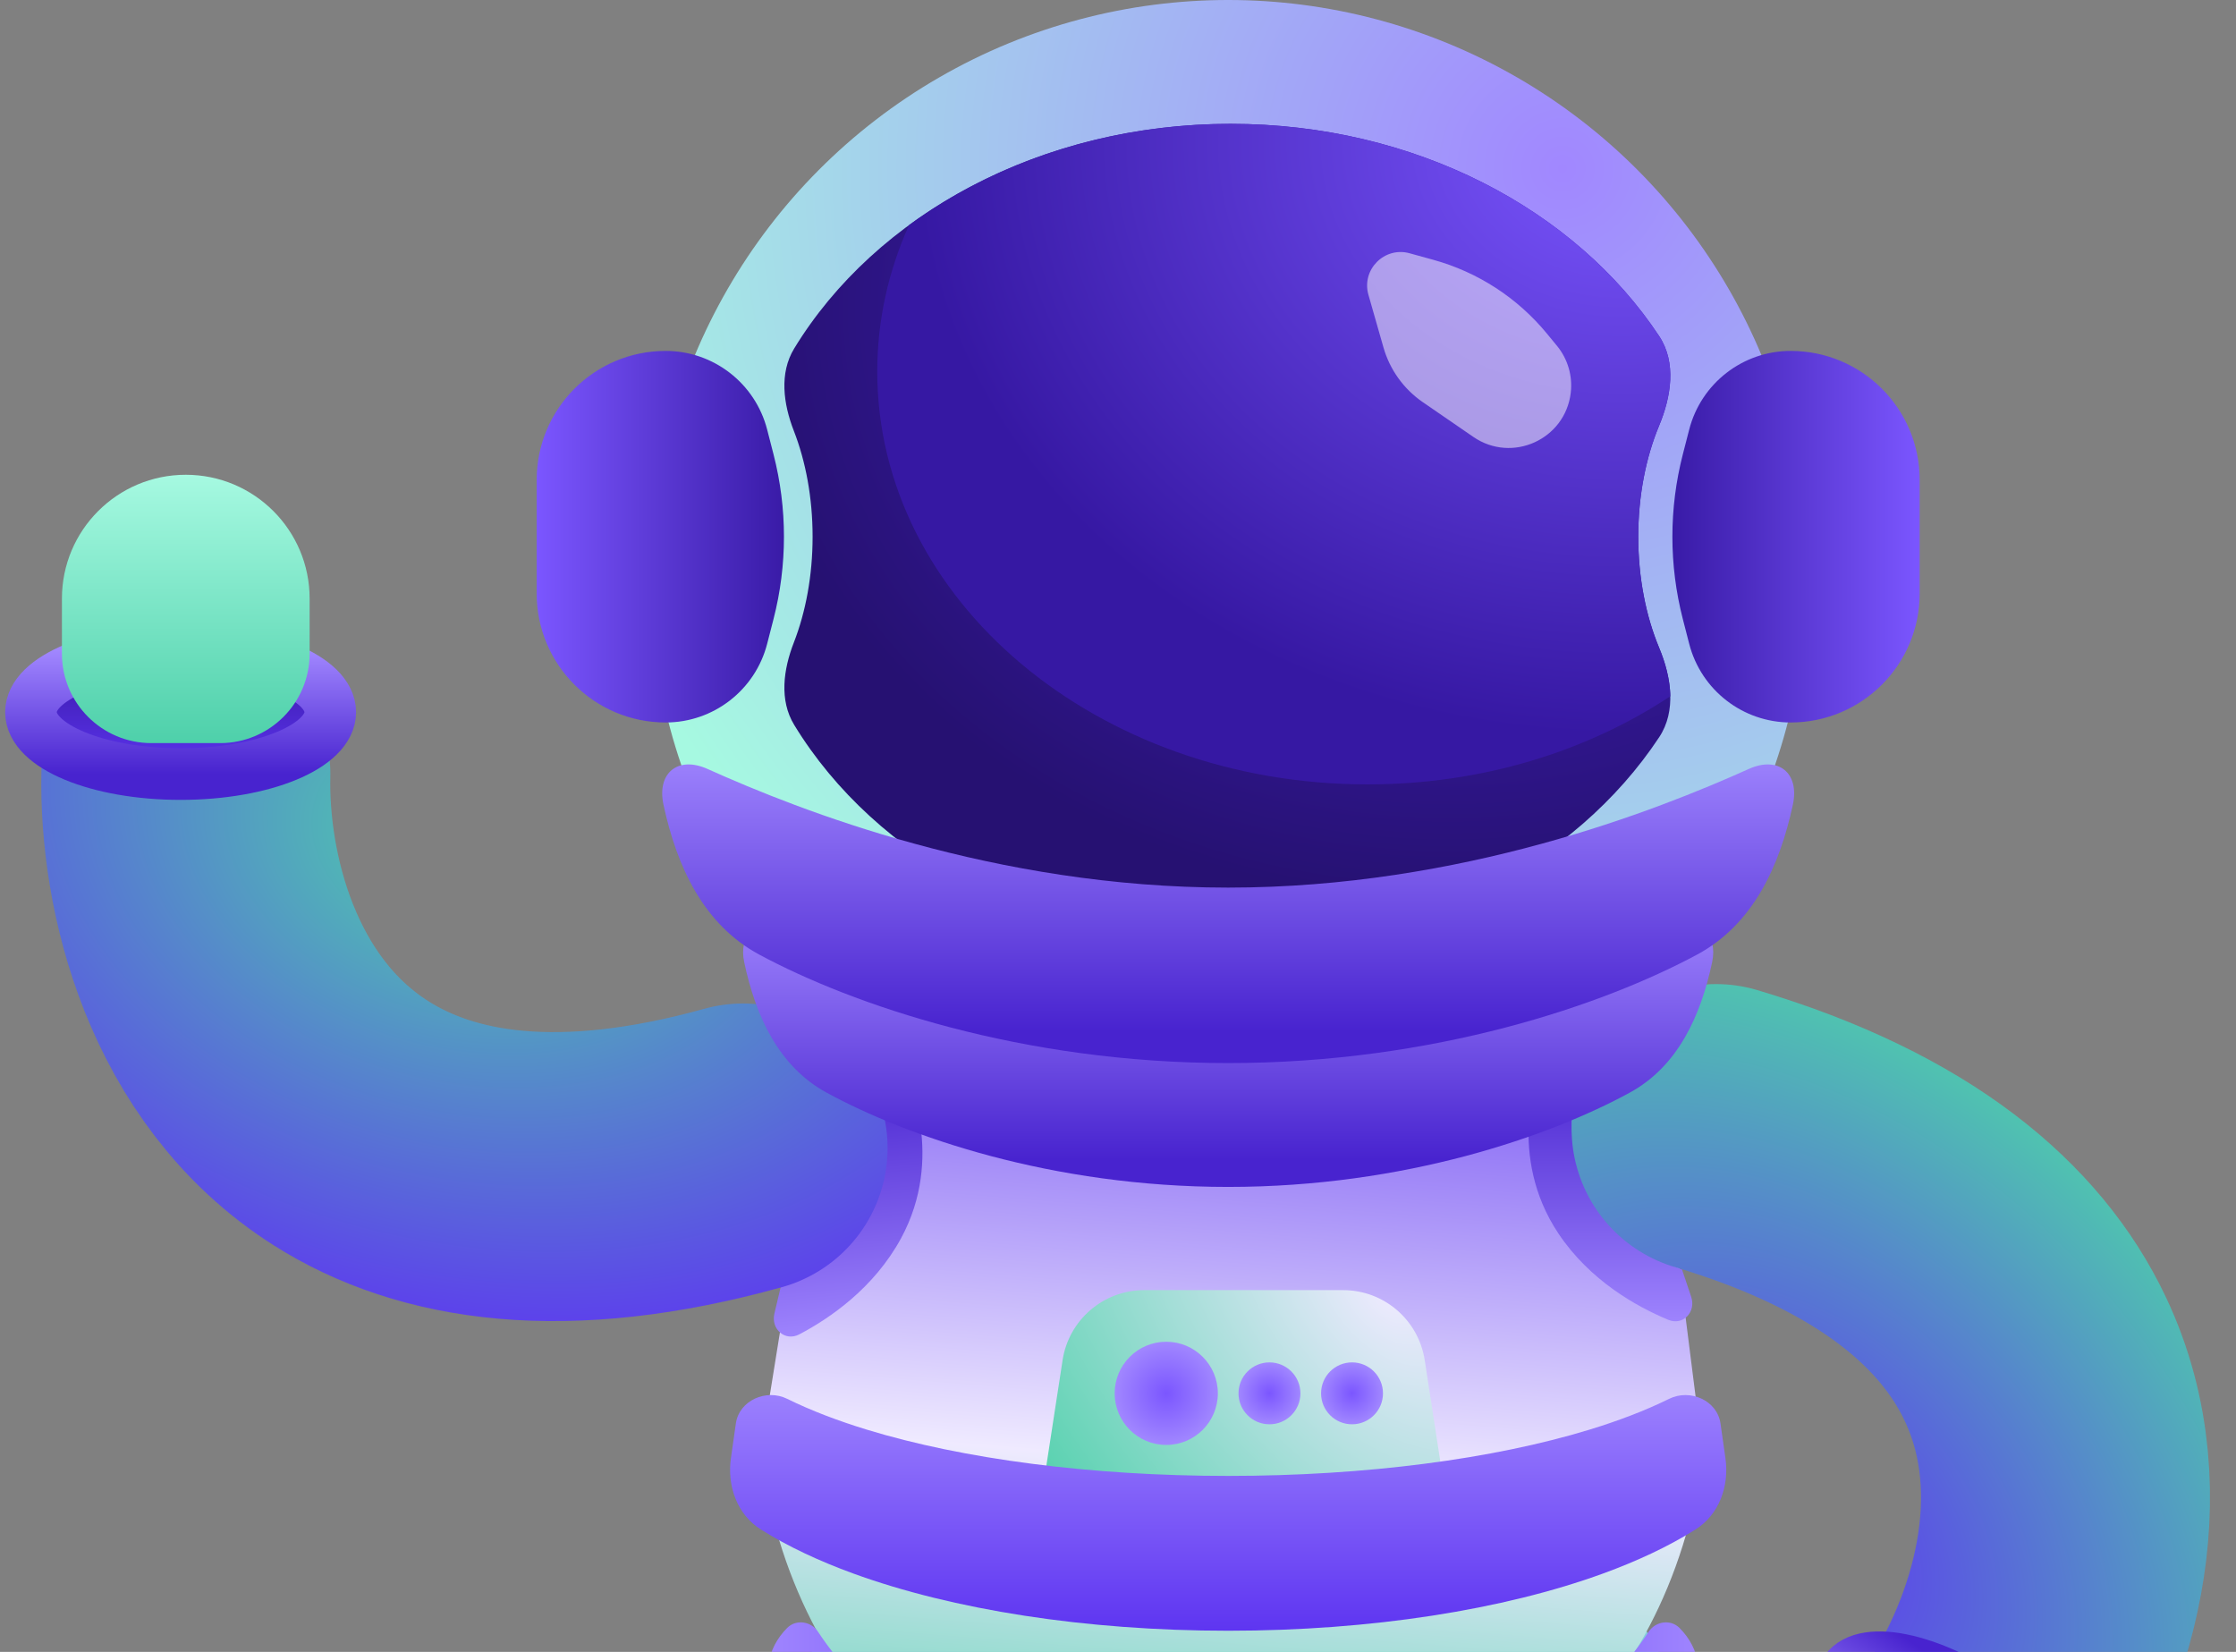 <svg xmlns="http://www.w3.org/2000/svg" fill="none" viewBox="0 0 216.65 160.05" style="max-height: 500px" width="216.65" height="160.05">
<rect x="0" y="0" width="216.65" height="160.05" fill="#808080" stroke="none"/>
<path fill="url(#paint0_linear_156_1186)" d="M114.511 257.197C116.227 263.599 112.428 270.179 106.026 271.894C99.624 273.609 93.044 269.81 91.329 263.409L89.949 258.257C88.71 253.634 91.454 248.881 96.077 247.643L102.517 245.917C107.14 244.678 111.892 247.422 113.131 252.045L114.511 257.197Z"/>
<path fill="url(#paint1_linear_156_1186)" d="M139.671 248.38C136.077 253.949 128.65 255.55 123.081 251.956C117.513 248.363 115.911 240.935 119.505 235.367L122.397 230.886C124.992 226.864 130.356 225.707 134.378 228.303L139.98 231.917C144.001 234.513 145.158 239.877 142.562 243.899L139.671 248.38Z"/>
<ellipse stroke-width="5" stroke="url(#paint3_linear_156_1186)" fill="url(#paint2_linear_156_1186)" transform="rotate(165 100.558 249.548)" ry="6" rx="14.5" cy="249.548" cx="100.558"/>
<ellipse stroke-width="5" stroke="url(#paint5_linear_156_1186)" fill="url(#paint4_linear_156_1186)" transform="rotate(-147.165 135.968 232.903)" ry="6" rx="14.5" cy="232.903" cx="135.968"/>
<path stroke-linecap="round" stroke-width="40" stroke="url(#paint6_radial_156_1186)" d="M143.25 221.501L149.186 215.485C156.759 207.812 158.286 196.03 152.919 186.68L131.577 149.5H105.077L89.675 184.738C87.613 189.455 87.123 194.71 88.276 199.727L96.5 235.501"/>
<path fill="url(#paint7_linear_156_1186)" d="M80.578 98H159.578L164.571 137.541C164.902 140.161 164.778 142.818 164.206 145.396C153.621 193.098 85.76 193.491 74.607 145.919C73.923 143.001 73.816 139.978 74.292 137.02L80.578 98Z"/>
<path fill="url(#paint8_linear_156_1186)" d="M162.973 123C150.973 118.6 151.656 107.833 152.99 103L149 104C149 104 145.989 112 150.989 119.5C154.034 124.067 158.563 126.595 161.638 127.873C163.076 128.471 164.357 127.118 163.861 125.642L162.973 123Z"/>
<path fill="url(#paint9_linear_156_1186)" d="M75.679 124.551C87.234 119.087 85.583 108.426 83.819 103.733L87.883 104.369C87.883 104.369 91.603 112.065 87.299 119.985C84.678 124.808 80.396 127.734 77.448 129.284C76.07 130.009 74.672 128.777 75.033 127.263L75.679 124.551Z"/>
<circle fill="url(#paint10_radial_156_1186)" r="56" cy="56" cx="119"/>
<path stroke-linecap="round" stroke-width="28" stroke="url(#paint11_radial_156_1186)" d="M18.01 75C17.781 85.354 21.419 100.836 34 108.822C42.294 114.087 54.476 116.095 72 111.227"/>
<path stroke-linecap="round" stroke-width="28" stroke="url(#paint12_radial_156_1186)" d="M192.718 168.745C198.42 160.099 203.576 145.055 197.171 131.599C192.948 122.729 183.701 114.548 166.273 109.348"/>
<path fill="url(#paint13_radial_156_1186)" d="M119.235 12C137.095 12 152.65 20.302 160.762 32.573C162.45 35.127 161.929 38.419 160.752 41.246C159.479 44.304 158.734 48.008 158.734 52C158.734 55.992 159.479 59.696 160.752 62.753C161.93 65.58 162.451 68.871 160.762 71.426C152.651 83.697 137.095 92 119.235 92C100.8 92 84.82 83.155 76.948 70.23C75.492 67.84 75.901 64.865 76.915 62.258C78.066 59.299 78.734 55.778 78.734 52C78.734 48.221 78.066 44.701 76.915 41.742C75.901 39.134 75.493 36.159 76.948 33.769C84.821 20.845 100.8 12 119.235 12Z"/>
<path fill="url(#paint14_radial_156_1186)" d="M119.234 12C137.095 12 152.651 20.302 160.763 32.572C162.452 35.127 161.93 38.419 160.753 41.246C159.48 44.304 158.733 48.008 158.733 52C158.733 55.992 159.48 59.695 160.753 62.753C161.377 64.251 161.816 65.879 161.84 67.459C153.762 72.809 143.574 76 132.5 76C106.266 76 85 58.091 85 36C85 31.002 86.091 26.219 88.079 21.809C96.418 15.7 107.313 12 119.234 12Z"/>
<path fill="url(#paint15_linear_156_1186)" d="M163.669 41.625C164.823 37.137 168.869 34 173.503 34C180.405 34 186 39.595 186 46.497V57.503C186 64.405 180.405 70 173.503 70C168.869 70 164.823 66.863 163.669 62.375L163.05 59.971C161.705 54.742 161.705 49.258 163.05 44.029L163.669 41.625Z"/>
<path fill="url(#paint16_linear_156_1186)" d="M74.332 41.625C73.177 37.137 69.131 34 64.497 34C57.595 34 52 39.595 52 46.497V57.503C52 64.405 57.595 70 64.497 70C69.131 70 73.177 66.863 74.332 62.375L74.95 59.971C76.295 54.742 76.295 49.258 74.95 44.029L74.332 41.625Z"/>
<path fill="url(#paint17_linear_156_1186)" d="M119 100.194C138.294 100.194 154.441 93.734 162.157 90.218C164.66 89.078 166.463 90.533 165.893 93.225C164.79 98.426 162.572 103.321 157.905 105.867C150.18 110.081 136.138 115 119 115C101.862 115 87.82 110.081 80.095 105.867C75.428 103.321 73.21 98.426 72.107 93.225C71.537 90.533 73.34 89.078 75.843 90.218C83.559 93.734 99.706 100.194 119 100.194Z"/>
<path fill="url(#paint18_radial_156_1186)" d="M102.956 131.784C103.557 127.881 106.915 125 110.863 125H130.137C134.085 125 137.443 127.881 138.044 131.784L139.582 141.784C140.328 146.63 136.578 151 131.675 151H109.325C104.422 151 100.672 146.63 101.418 141.784L102.956 131.784Z"/>
<path fill="url(#paint19_linear_156_1186)" d="M119 86C141.595 86 160.49 78.528 169.451 74.501C172.316 73.214 174.376 74.897 173.715 77.967C172.424 83.959 169.834 89.584 164.436 92.489C155.434 97.332 139.029 103 119 103C98.971 103 82.566 97.332 73.564 92.489C68.166 89.584 65.576 83.959 64.285 77.967C63.624 74.897 65.684 73.214 68.549 74.501C77.51 78.528 96.405 86 119 86Z"/>
<path fill="url(#paint20_linear_156_1186)" d="M155.34 152.451C158.576 151.271 161.62 149.864 164.272 148.197C166.581 146.746 167.566 143.982 167.181 141.282L166.701 137.917C166.383 135.683 163.757 134.531 161.732 135.529C159.391 136.683 156.768 137.674 154 138.52C144.718 141.357 132.343 143 119 143C105.657 143 93.282 141.357 84 138.52C81.232 137.674 78.61 136.683 76.268 135.529C74.244 134.532 71.618 135.683 71.299 137.918L70.82 141.283C70.436 143.982 71.421 146.746 73.73 148.197C76.382 149.863 79.426 151.271 82.662 152.451C92.299 155.965 105.148 158 119.001 158C132.854 158 145.703 155.965 155.34 152.451Z"/>
<path fill="url(#paint21_linear_156_1186)" d="M159.746 158.092C152.145 169.597 134.485 178.908 125.23 181.224C124.542 181.396 124.085 182.053 124.193 182.754C124.638 185.648 127.362 187.648 130.172 186.825C144.206 182.714 157.847 171.573 163.471 164.842C165.282 162.675 164.724 159.724 162.727 157.727C161.866 156.866 160.417 157.076 159.746 158.092Z"/>
<path fill="url(#paint22_linear_156_1186)" d="M79.254 158.092C86.855 169.597 104.515 178.908 113.77 181.224C114.458 181.396 114.915 182.053 114.807 182.754C114.362 185.648 111.638 187.648 108.828 186.825C94.794 182.714 81.153 171.573 75.529 164.842C73.718 162.675 74.276 159.724 76.273 157.727C77.134 156.866 78.584 157.076 79.254 158.092Z"/>
<ellipse stroke-width="5" stroke="url(#paint24_linear_156_1186)" fill="url(#paint23_linear_156_1186)" ry="6" rx="14.5" cy="69" cx="17.5"/>
<ellipse stroke-width="5" stroke="url(#paint26_linear_156_1186)" fill="url(#paint25_linear_156_1186)" transform="rotate(-144.29 190.572 170.336)" ry="6" rx="14.5" cy="170.336" cx="190.572"/>
<path fill="url(#paint27_linear_156_1186)" d="M6 58C6 51.373 11.373 46 18 46C24.627 46 30 51.373 30 58V63.333C30 68.12 26.12 72 21.333 72H14.667C9.88 72 6 68.12 6 63.333V58Z"/>
<path fill="url(#paint28_linear_156_1186)" d="M193.488 185.98C189.62 191.361 182.122 192.588 176.741 188.72C171.359 184.851 170.133 177.353 174.001 171.972L177.114 167.641C179.908 163.754 185.323 162.869 189.21 165.662L194.623 169.553C198.509 172.347 199.395 177.763 196.601 181.649L193.488 185.98Z"/>
<circle fill="url(#paint29_radial_156_1186)" r="5" cy="135" cx="113"/>
<circle fill="url(#paint30_radial_156_1186)" r="3" cy="135" cx="123"/>
<circle fill="url(#paint31_radial_156_1186)" r="3" cy="135" cx="131"/>
<path fill-opacity="0.5" fill="white" d="M138.87 25.171L136.58 24.539C134.134 23.865 131.893 26.127 132.59 28.566L134.047 33.666C134.663 35.821 136.01 37.695 137.858 38.965L142.758 42.334C146.506 44.91 151.65 42.585 152.192 38.069C152.389 36.428 151.906 34.778 150.855 33.503L149.872 32.309C147.027 28.854 143.185 26.361 138.87 25.171Z"/>
<defs>
<linearGradient gradientUnits="userSpaceOnUse" y2="246.78" x2="99.297" y1="271.894" x1="106.026" id="paint0_linear_156_1186">
<stop stop-color="#A6F9E1"/>
<stop stop-color="#4ED0AA" offset="1"/>
</linearGradient>
<linearGradient gradientUnits="userSpaceOnUse" y2="230.11" x2="137.179" y1="251.956" x1="123.081" id="paint1_linear_156_1186">
<stop stop-color="#A6F9E1"/>
<stop stop-color="#4ED0AA" offset="1"/>
</linearGradient>
<linearGradient gradientUnits="userSpaceOnUse" y2="255.548" x2="100.558" y1="243.548" x1="100.558" id="paint2_linear_156_1186">
<stop stop-color="#3618A3"/>
<stop stop-color="#5E35F1" offset="1"/>
</linearGradient>
<linearGradient gradientUnits="userSpaceOnUse" y2="255.548" x2="100.558" y1="243.548" x1="100.558" id="paint3_linear_156_1186">
<stop stop-color="#A187FF"/>
<stop stop-color="#4823CF" offset="1"/>
</linearGradient>
<linearGradient gradientUnits="userSpaceOnUse" y2="238.903" x2="135.968" y1="226.903" x1="135.968" id="paint4_linear_156_1186">
<stop stop-color="#3618A3"/>
<stop stop-color="#5E35F1" offset="1"/>
</linearGradient>
<linearGradient gradientUnits="userSpaceOnUse" y2="238.903" x2="135.968" y1="226.903" x1="135.968" id="paint5_linear_156_1186">
<stop stop-color="#A187FF"/>
<stop stop-color="#4823CF" offset="1"/>
</linearGradient>
<radialGradient gradientTransform="translate(124 168) rotate(73.958) scale(81.721 98.559)" gradientUnits="userSpaceOnUse" r="1" cy="0" cx="0" id="paint6_radial_156_1186">
<stop stop-color="#87EFD0" offset="0.197"/>
<stop stop-color="#7B56FF" offset="1"/>
</radialGradient>
<linearGradient gradientUnits="userSpaceOnUse" y2="192.5" x2="104" y1="70" x1="114" id="paint7_linear_156_1186">
<stop stop-color="#5E35F1" offset="0.139"/>
<stop stop-color="#EFEAFF" offset="0.581"/>
<stop stop-color="#4ED0AA" offset="0.895"/>
</linearGradient>
<linearGradient gradientUnits="userSpaceOnUse" y2="129" x2="156.545" y1="103" x1="156.545" id="paint8_linear_156_1186">
<stop stop-color="#4823CF"/>
<stop stop-color="#A187FF" offset="1"/>
</linearGradient>
<linearGradient gradientUnits="userSpaceOnUse" y2="129.947" x2="82.622" y1="104.053" x1="80.278" id="paint9_linear_156_1186">
<stop stop-color="#4823CF"/>
<stop stop-color="#A187FF" offset="1"/>
</linearGradient>
<radialGradient gradientTransform="translate(151 16.5) rotate(108.525) scale(100.719)" gradientUnits="userSpaceOnUse" r="1" cy="0" cx="0" id="paint10_radial_156_1186">
<stop stop-color="#A187FF"/>
<stop stop-color="#A6F9E1" offset="1"/>
</radialGradient>
<radialGradient gradientTransform="translate(45 81.5) rotate(104.036) scale(49.477 68.507)" gradientUnits="userSpaceOnUse" r="1" cy="0" cx="0" id="paint11_radial_156_1186">
<stop stop-color="#4ED0AA"/>
<stop stop-color="#5E35F1" offset="1"/>
</radialGradient>
<radialGradient gradientTransform="translate(173.322 148.883) rotate(-43.825) scale(49.477 68.507)" gradientUnits="userSpaceOnUse" r="1" cy="0" cx="0" id="paint12_radial_156_1186">
<stop stop-color="#5E35F1"/>
<stop stop-color="#4ED0AA" offset="1"/>
</radialGradient>
<radialGradient gradientUnits="userSpaceOnUse" gradientTransform="matrix(-50.51 38.737 -46.009 -42.526 140.58 29.684)" r="1" cy="0" cx="0" id="paint13_radial_156_1186">
<stop stop-color="#4823CF"/>
<stop stop-color="#261172" offset="1"/>
</radialGradient>
<radialGradient gradientUnits="userSpaceOnUse" gradientTransform="matrix(-50.501 38.737 -46.001 -42.526 157.001 13.684)" r="1" cy="0" cx="0" id="paint14_radial_156_1186">
<stop stop-color="#7B56FF"/>
<stop stop-color="#3618A3" offset="1"/>
</radialGradient>
<linearGradient gradientUnits="userSpaceOnUse" y2="52" x2="161" y1="52" x1="186" id="paint15_linear_156_1186">
<stop stop-color="#7B56FF"/>
<stop stop-color="#3618A3" offset="1"/>
</linearGradient>
<linearGradient gradientUnits="userSpaceOnUse" y2="52" x2="77" y1="52" x1="52" id="paint16_linear_156_1186">
<stop stop-color="#7B56FF"/>
<stop stop-color="#3618A3" offset="1"/>
</linearGradient>
<linearGradient gradientUnits="userSpaceOnUse" y2="112.387" x2="119" y1="88" x1="119" id="paint17_linear_156_1186">
<stop stop-color="#A187FF"/>
<stop stop-color="#4823CF" offset="1"/>
</linearGradient>
<radialGradient gradientTransform="translate(134.5 125) rotate(139.086) scale(39.699 62.602)" gradientUnits="userSpaceOnUse" r="1" cy="0" cx="0" id="paint18_radial_156_1186">
<stop stop-color="#EFEAFF"/>
<stop stop-color="#4ED0AA" offset="1"/>
</radialGradient>
<linearGradient gradientUnits="userSpaceOnUse" y2="100" x2="119" y1="72" x1="119" id="paint19_linear_156_1186">
<stop stop-color="#A187FF"/>
<stop stop-color="#4823CF" offset="1"/>
</linearGradient>
<linearGradient gradientUnits="userSpaceOnUse" y2="133" x2="119.001" y1="158" x1="119.001" id="paint20_linear_156_1186">
<stop stop-color="#5E35F1"/>
<stop stop-color="#A187FF" offset="1"/>
</linearGradient>
<linearGradient gradientUnits="userSpaceOnUse" y2="172" x2="124" y1="172" x1="166" id="paint21_linear_156_1186">
<stop stop-color="#A187FF"/>
<stop stop-color="#5E35F1" offset="1"/>
</linearGradient>
<linearGradient gradientUnits="userSpaceOnUse" y2="172" x2="115" y1="172" x1="73" id="paint22_linear_156_1186">
<stop stop-color="#A187FF"/>
<stop stop-color="#5E35F1" offset="1"/>
</linearGradient>
<linearGradient gradientUnits="userSpaceOnUse" y2="75" x2="17.5" y1="63" x1="17.5" id="paint23_linear_156_1186">
<stop stop-color="#3618A3"/>
<stop stop-color="#5E35F1" offset="1"/>
</linearGradient>
<linearGradient gradientUnits="userSpaceOnUse" y2="75" x2="17.5" y1="63" x1="17.5" id="paint24_linear_156_1186">
<stop stop-color="#A187FF"/>
<stop stop-color="#4823CF" offset="1"/>
</linearGradient>
<linearGradient gradientUnits="userSpaceOnUse" y2="176.336" x2="190.572" y1="164.336" x1="190.572" id="paint25_linear_156_1186">
<stop stop-color="#3618A3"/>
<stop stop-color="#5E35F1" offset="1"/>
</linearGradient>
<linearGradient gradientUnits="userSpaceOnUse" y2="176.336" x2="190.572" y1="164.336" x1="190.572" id="paint26_linear_156_1186">
<stop stop-color="#A187FF"/>
<stop stop-color="#4823CF" offset="1"/>
</linearGradient>
<linearGradient gradientUnits="userSpaceOnUse" y2="72" x2="18" y1="46" x1="18" id="paint27_linear_156_1186">
<stop stop-color="#A6F9E1"/>
<stop stop-color="#4ED0AA" offset="1"/>
</linearGradient>
<linearGradient gradientUnits="userSpaceOnUse" y2="167.608" x2="191.916" y1="188.72" x1="176.741" id="paint28_linear_156_1186">
<stop stop-color="#A6F9E1"/>
<stop stop-color="#4ED0AA" offset="1"/>
</linearGradient>
<radialGradient gradientTransform="translate(113 135) rotate(90) scale(5)" gradientUnits="userSpaceOnUse" r="1" cy="0" cx="0" id="paint29_radial_156_1186">
<stop stop-color="#7B56FF"/>
<stop stop-color="#A187FF" offset="1"/>
</radialGradient>
<radialGradient gradientTransform="translate(123 135) rotate(90) scale(3)" gradientUnits="userSpaceOnUse" r="1" cy="0" cx="0" id="paint30_radial_156_1186">
<stop stop-color="#7B56FF"/>
<stop stop-color="#A187FF" offset="1"/>
</radialGradient>
<radialGradient gradientTransform="translate(131 135) rotate(90) scale(3)" gradientUnits="userSpaceOnUse" r="1" cy="0" cx="0" id="paint31_radial_156_1186">
<stop stop-color="#7B56FF"/>
<stop stop-color="#A187FF" offset="1"/>
</radialGradient>
</defs>
</svg>